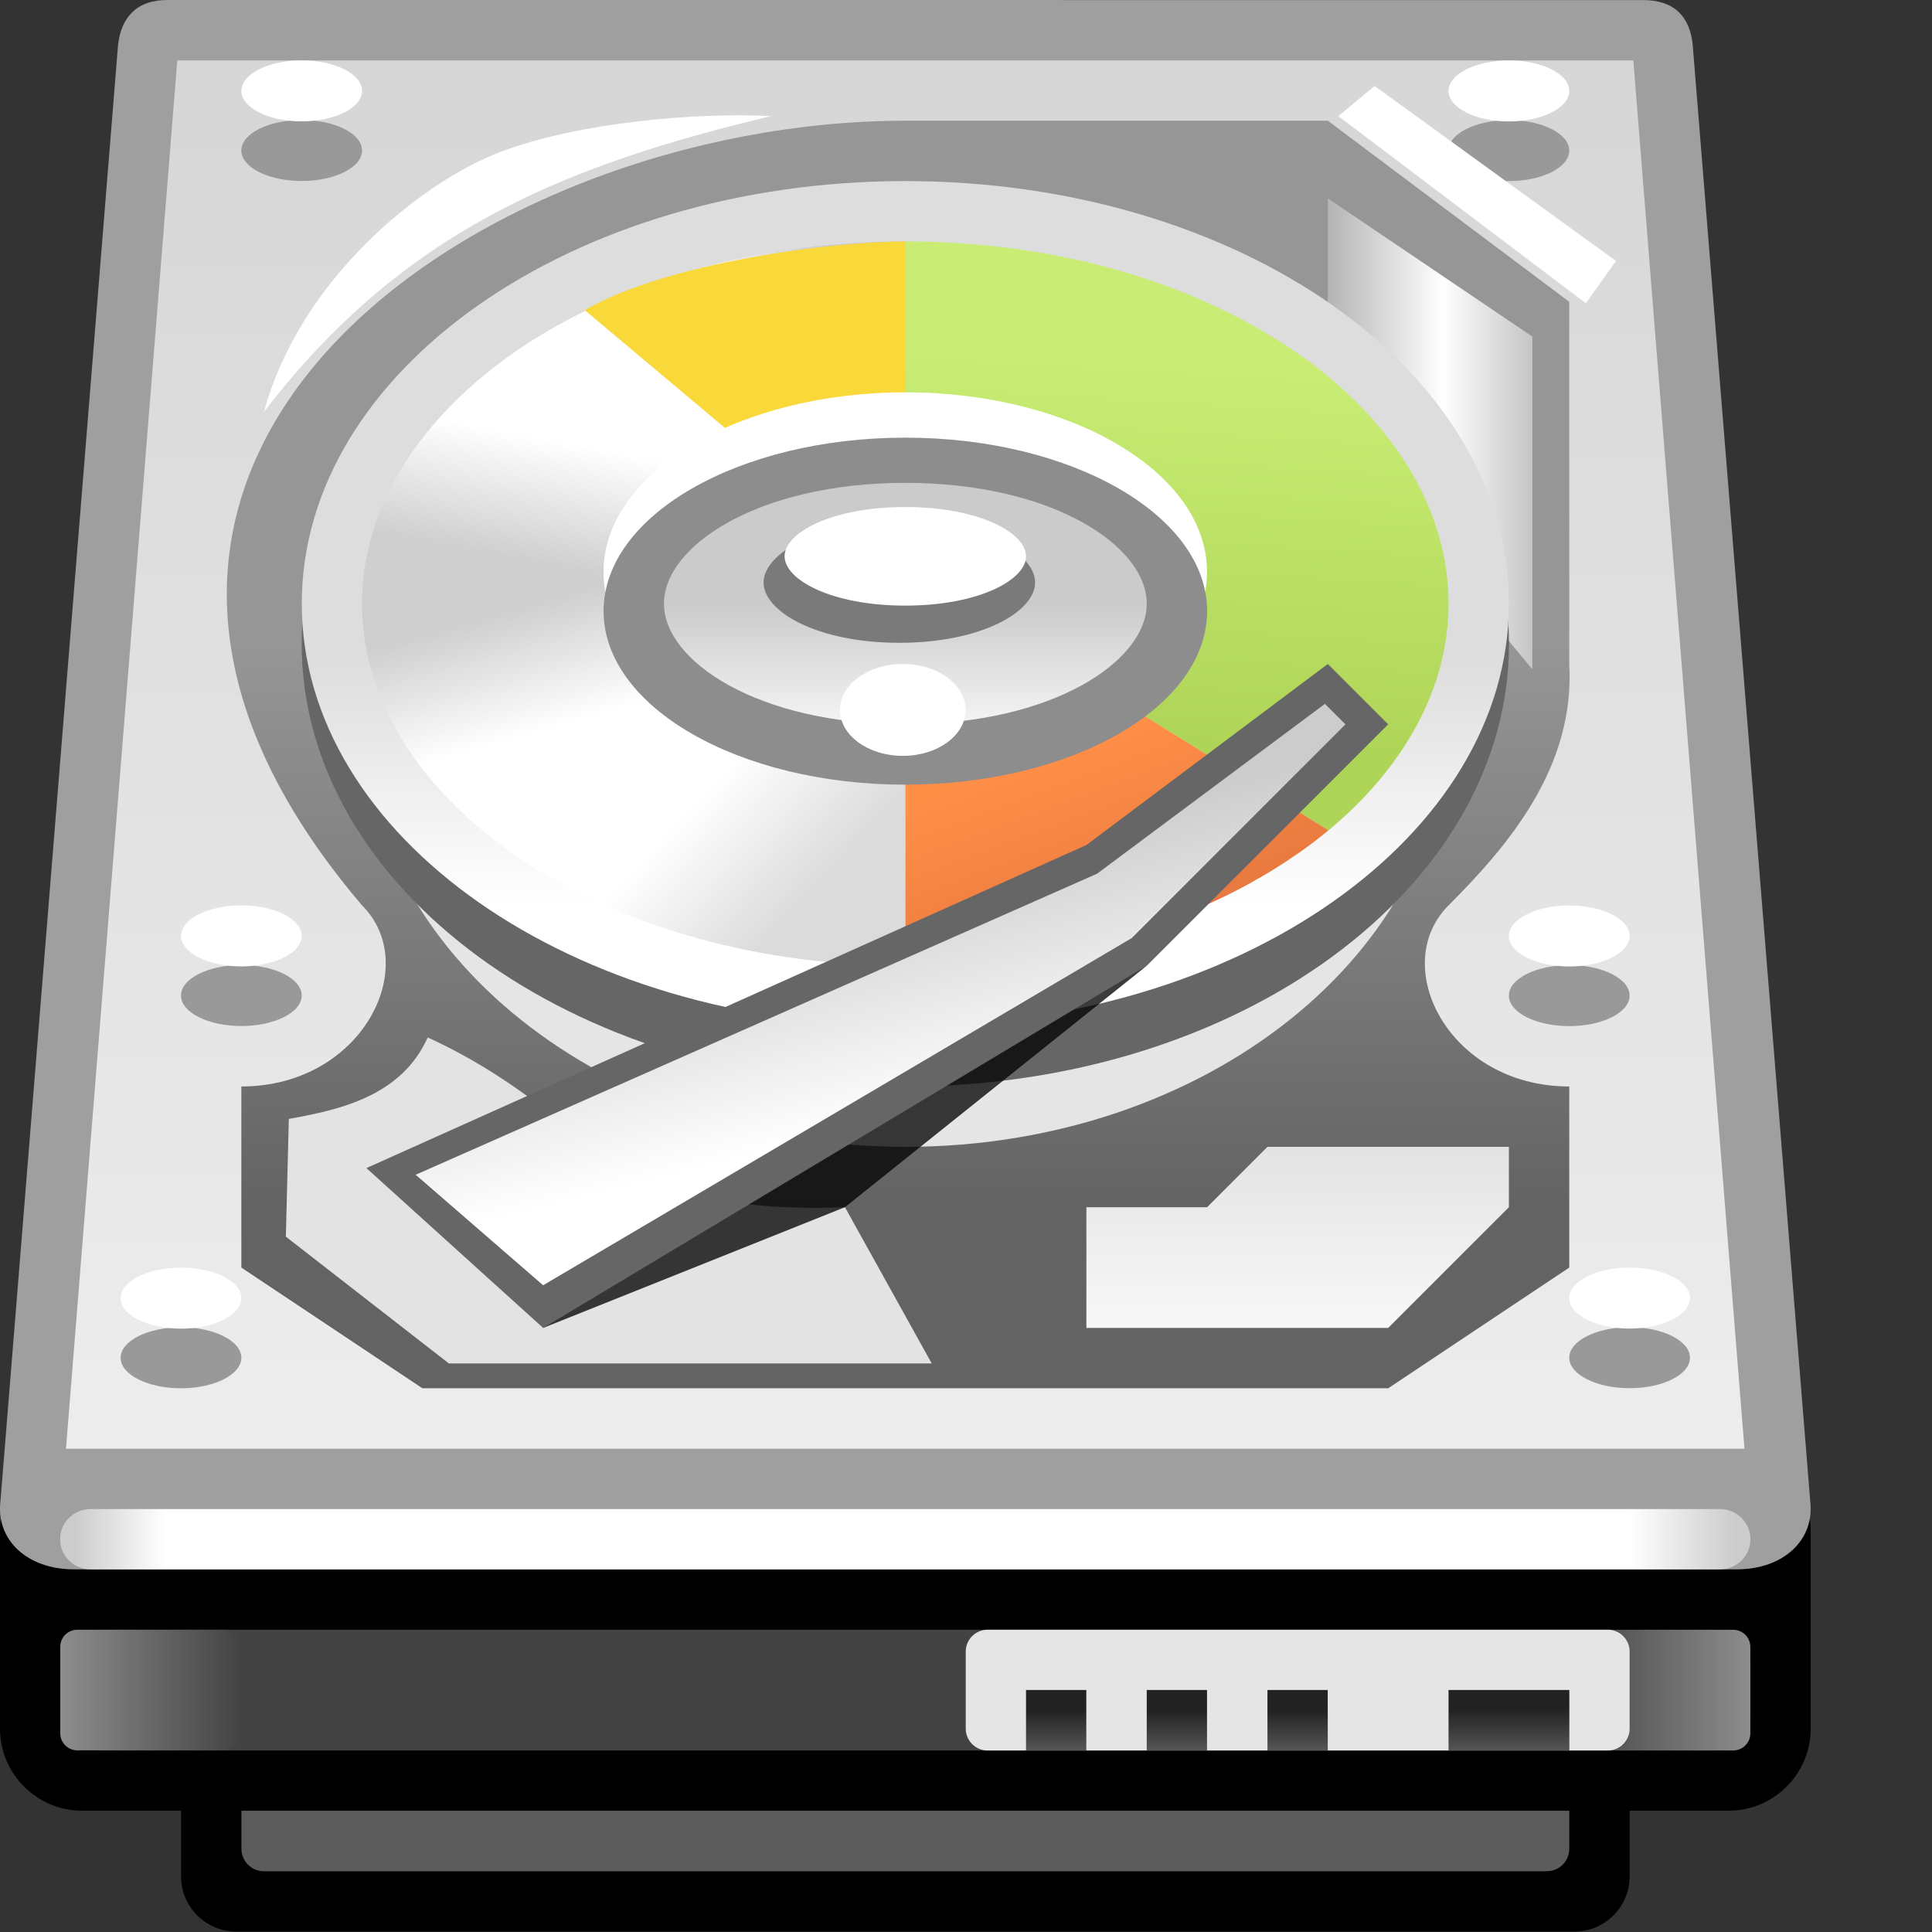 <?xml version="1.0" encoding="UTF-8" standalone="no"?>
<!-- Created with Inkscape (http://www.inkscape.org/) -->

<svg
   xmlns:dc="http://purl.org/dc/elements/1.1/"
   xmlns:cc="http://creativecommons.org/ns#"
   xmlns:rdf="http://www.w3.org/1999/02/22-rdf-syntax-ns#"
   xmlns:svg="http://www.w3.org/2000/svg"
   xmlns="http://www.w3.org/2000/svg"
   xmlns:sodipodi="http://sodipodi.sourceforge.net/DTD/sodipodi-0.dtd"
   xmlns:inkscape="http://www.inkscape.org/namespaces/inkscape"
   width="32"
   height="32"
   id="svg2"
   version="1.1"
   inkscape:version="0.48.3.1 r9886"
   sodipodi:docname="32.svg">
  <rect width="100%" height="100%" fill="#333333" stroke="none"/>
  <defs
     id="defs4">
    <linearGradient
       gradientTransform="translate(10.499,9.75)"
       y2="3"
       x2="-0.75"
       y1="0"
       x1="0"
       gradientUnits="userSpaceOnUse"
       id="LinearGradient_21-032">
      <stop
         id="stop81201"
         stop-color="#ffffff"
         offset="0" />
      <stop
         id="stop81203"
         stop-color="#cccccc"
         offset="1" />
    </linearGradient>
    <linearGradient
       gradientTransform="translate(17.999,6.75)"
       y2="3"
       x2="0"
       y1="0"
       x1="0"
       gradientUnits="userSpaceOnUse"
       id="LinearGradient_20-413">
      <stop
         id="stop81196"
         stop-color="#ffffff"
         offset="0" />
      <stop
         id="stop81198"
         stop-color="#e4e3e3"
         offset="1" />
    </linearGradient>
    <linearGradient
       gradientTransform="matrix(0.375,-0.927,0.937,0.351,13.795,14.214)"
       y2="0"
       x2="3.355"
       y1="0"
       x1="0"
       gradientUnits="userSpaceOnUse"
       id="LinearGradient_19-6">
      <stop
         id="stop81191"
         stop-color="#ff8e47"
         offset="0" />
      <stop
         id="stop81193"
         stop-color="#ce6733"
         offset="1" />
    </linearGradient>
    <linearGradient
       gradientTransform="matrix(0.375,-0.927,0.937,0.351,13.795,14.214)"
       y2="0"
       x2="3.355"
       y1="0"
       x1="0"
       gradientUnits="userSpaceOnUse"
       id="LinearGradient_18-37">
      <stop
         id="stop81186"
         stop-color="#ff8e47"
         offset="0" />
      <stop
         id="stop81188"
         stop-color="#ce6733"
         offset="1" />
    </linearGradient>
    <linearGradient
       gradientTransform="matrix(0,1,-1,0,11.999,15)"
       y2="0"
       x2="1.5"
       y1="0"
       x1="0"
       gradientUnits="userSpaceOnUse"
       id="LinearGradient_17-37">
      <stop
         id="stop81181"
         stop-color="#f5f4f4"
         offset="0" />
      <stop
         id="stop81183"
         stop-color="#cbcbcb"
         offset="1" />
    </linearGradient>
    <linearGradient
       gradientTransform="matrix(0.377,-0.926,0.938,0.349,13.57,14.55)"
       y2="0"
       x2="2.915"
       y1="0"
       x1="0"
       gradientUnits="userSpaceOnUse"
       id="LinearGradient_16-389">
      <stop
         id="stop81176"
         stop-color="#ff8e47"
         offset="0" />
      <stop
         id="stop81178"
         stop-color="#e2753e"
         offset="1" />
    </linearGradient>
    <linearGradient
       gradientTransform="matrix(-0.068,-0.998,0.998,-0.061,14.67,19.499)"
       y2="0"
       x2="4.659"
       y1="0"
       x1="0"
       gradientUnits="userSpaceOnUse"
       id="LinearGradient_15-62">
      <stop
         id="stop81171"
         stop-color="#c9ed74"
         offset="0" />
      <stop
         id="stop81173"
         stop-color="#aed458"
         offset="1" />
    </linearGradient>
    <linearGradient
       gradientTransform="matrix(-0.762,0.647,-0.682,-0.733,11.842,13.951)"
       y2="0"
       x2="1.854"
       y1="0"
       x1="0"
       gradientUnits="userSpaceOnUse"
       id="LinearGradient_14-28">
      <stop
         id="stop81166"
         stop-color="#dbdbdb"
         offset="0" />
      <stop
         id="stop81168"
         stop-color="#ffffff"
         offset="1" />
    </linearGradient>
    <linearGradient
       gradientTransform="matrix(0.3,-0.954,0.962,0.275,7.287,16.5)"
       y2="0"
       x2="1.573"
       y1="0"
       x1="0"
       gradientUnits="userSpaceOnUse"
       id="LinearGradient_13-62">
      <stop
         id="stop81161"
         stop-color="#cecece"
         offset="0" />
      <stop
         id="stop81163"
         stop-color="#ffffff"
         offset="1" />
    </linearGradient>
    <linearGradient
       gradientTransform="matrix(-0.206,-0.979,0.982,-0.188,8.858,18.3)"
       y2="0"
       x2="1.532"
       y1="0"
       x1="0"
       gradientUnits="userSpaceOnUse"
       id="LinearGradient_12-407">
      <stop
         id="stop81156"
         stop-color="#ffffff"
         offset="0" />
      <stop
         id="stop81158"
         stop-color="#cfcfcf"
         offset="1" />
    </linearGradient>
    <linearGradient
       gradientTransform="matrix(0.92,0.391,-0.422,0.907,10.272,18.75)"
       y2="0"
       x2="1.535"
       y1="0"
       x1="0"
       gradientUnits="userSpaceOnUse"
       id="LinearGradient_11-41">
      <stop
         id="stop81151"
         stop-color="#ffffff"
         offset="0" />
      <stop
         id="stop81153"
         stop-color="#cbcbcb"
         offset="1" />
    </linearGradient>
    <linearGradient
       gradientTransform="translate(11.999,12.75)"
       y2="3.068"
       x2="0.001"
       y1="0"
       x1="0"
       gradientUnits="userSpaceOnUse"
       id="LinearGradient_10-93">
      <stop
         id="stop81146"
         stop-color="#ffffff"
         offset="0" />
      <stop
         id="stop81148"
         stop-color="#dddddd"
         offset="1" />
    </linearGradient>
    <linearGradient
       gradientTransform="translate(16.499,20.25)"
       y2="0"
       x2="4.5"
       y1="0"
       x1="0"
       gradientUnits="userSpaceOnUse"
       id="LinearGradient_9-979">
      <stop
         id="stop81139"
         stop-color="#8d8d8d"
         offset="0" />
      <stop
         id="stop81141"
         stop-color="#ffffff"
         offset="0.484" />
      <stop
         id="stop81143"
         stop-color="#878787"
         offset="1" />
    </linearGradient>
    <linearGradient
       gradientTransform="translate(13.999,9)"
       y2="7"
       x2="0"
       y1="0"
       x1="0"
       gradientUnits="userSpaceOnUse"
       id="LinearGradient_8-660">
      <stop
         id="stop81134"
         stop-color="#636363"
         offset="0" />
      <stop
         id="stop81136"
         stop-color="#979696"
         offset="1" />
    </linearGradient>
    <linearGradient
       gradientTransform="translate(1.695,4.876)"
       y2="0"
       x2="20.608"
       y1="0"
       x1="0"
       gradientUnits="userSpaceOnUse"
       id="LinearGradient_7-86">
      <stop
         id="stop81125"
         stop-color="#cccccc"
         offset="0" />
      <stop
         id="stop81127"
         stop-color="#ffffff"
         offset="5.35826943814754E-02" />
      <stop
         id="stop81129"
         stop-color="#ffffff"
         offset="0.937" />
      <stop
         id="stop81131"
         stop-color="#cccccc"
         offset="1" />
    </linearGradient>
    <linearGradient
       gradientTransform="translate(13.499,23.25)"
       y2="-17.25"
       x2="0"
       y1="0"
       x1="0"
       gradientUnits="userSpaceOnUse"
       id="LinearGradient_6-4814">
      <stop
         id="stop81120"
         stop-color="#d7d6d6"
         offset="0" />
      <stop
         id="stop81122"
         stop-color="#ededed"
         offset="1" />
    </linearGradient>
    <linearGradient
       gradientTransform="translate(1.499,3.001)"
       y2="0"
       x2="2.252"
       y1="0"
       x1="0"
       gradientUnits="userSpaceOnUse"
       id="LinearGradient_5-46">
      <stop
         id="stop81115"
         stop-color="#8d8d8d"
         offset="0" />
      <stop
         id="stop81117"
         stop-color="#434343"
         offset="1" />
    </linearGradient>
    <linearGradient
       gradientTransform="matrix(0,-1,1,0,13.928,2.748)"
       y2="0"
       x2="0.498"
       y1="0"
       x1="0"
       gradientUnits="userSpaceOnUse"
       id="LinearGradient_4-72">
      <stop
         id="stop81110"
         stop-color="#222222"
         offset="0" />
      <stop
         id="stop81112"
         stop-color="#565656"
         offset="1" />
    </linearGradient>
    <linearGradient
       gradientTransform="matrix(0,-1,1,0,15.428,2.748)"
       y2="0"
       x2="0.498"
       y1="0"
       x1="0"
       gradientUnits="userSpaceOnUse"
       id="LinearGradient_3-14">
      <stop
         id="stop81105"
         stop-color="#222222"
         offset="0" />
      <stop
         id="stop81107"
         stop-color="#565656"
         offset="1" />
    </linearGradient>
    <linearGradient
       gradientTransform="matrix(0,-1,1,0,16.928,2.748)"
       y2="0"
       x2="0.498"
       y1="0"
       x1="0"
       gradientUnits="userSpaceOnUse"
       id="LinearGradient_2-135">
      <stop
         id="stop81100"
         stop-color="#222222"
         offset="0" />
      <stop
         id="stop81102"
         stop-color="#565656"
         offset="1" />
    </linearGradient>
    <linearGradient
       gradientTransform="matrix(0,-1,1,0,19.608,2.75)"
       y2="0"
       x2="0.5"
       y1="0"
       x1="0"
       gradientUnits="userSpaceOnUse"
       id="LinearGradient_1-485">
      <stop
         id="stop81095"
         stop-color="#222222"
         offset="0" />
      <stop
         id="stop81097"
         stop-color="#565656"
         offset="1" />
    </linearGradient>
    <linearGradient
       gradientTransform="matrix(-1,0,0,-1,22.499,3)"
       y2="0"
       x2="2.252"
       y1="0"
       x1="0"
       gradientUnits="userSpaceOnUse"
       id="LinearGradient-788">
      <stop
         id="stop81090"
         stop-color="#8d8d8d"
         offset="0" />
      <stop
         id="stop81092"
         stop-color="#434343"
         offset="1" />
    </linearGradient>
  </defs>
  <sodipodi:namedview
     id="base"
     pagecolor="#ffffff"
     bordercolor="#666666"
     borderopacity="1.0"
     inkscape:pageopacity="0.0"
     inkscape:pageshadow="2"
     inkscape:zoom="4.814789"
     inkscape:cx="16.063895"
     inkscape:cy="10.643437"
     inkscape:document-units="px"
     inkscape:current-layer="layer1"
     showgrid="false"
     inkscape:snap-page="true"
     inkscape:snap-grids="false"
     inkscape:snap-to-guides="false"
     inkscape:window-width="901"
     inkscape:window-height="665"
     inkscape:window-x="520"
     inkscape:window-y="200"
     inkscape:window-maximized="0">
    <inkscape:grid
       type="xygrid"
       id="grid11920"
       empspacing="5"
       visible="true"
       enabled="true"
       snapvisiblegridlinesonly="true" />
  </sodipodi:namedview>
  <g
     inkscape:label="Layer 1"
     inkscape:groupmode="layer"
     id="layer1"
     transform="translate(0,-1020.362)">
    <g
       style="fill-rule:evenodd;stroke-width:0.501;stroke-linejoin:bevel;overflow:visible"
       id="g81444"
       transform="matrix(1.333,0,0,1.333,-1,1020.362)">
      <g
         transform="scale(1,-1)"
         font-size="16"
         id="Document"
         style="font-size:16px;fill:none;stroke:#000000;font-family:Times New Roman">
        <g
           transform="translate(0,-24)"
           id="Spread">
          <g
             id="MouseOff">
            <g
               id="Group"
               style="stroke:none">
              <g
                 id="Group_1">
                <g
                   stroke-miterlimit="79.84"
                   id="Group_2">
                  <g
                     id="Group_3">
                    <path
                       id="path81212"
                       d="M 3,1.567 3,0.684 C 3,0.307 3.307,0 3.684,0 l 16.631,0 c 0.377,0 0.684,0.307 0.684,0.684 l 0,0.883 c 0,0.377 -0.307,0.684 -0.684,0.684 l -16.631,0 C 3.307,2.251 3,1.944 3,1.567 z"
                       inkscape:connector-curvature="0"
                       style="fill:#000000;marker-start:none;marker-end:none" />
                    <path
                       id="path81214"
                       d="m 3.75,1.722 0,-0.695 c 0,-0.153 0.125,-0.278 0.278,-0.278 l 15.943,0 c 0.153,0 0.278,0.125 0.278,0.278 l 0,0.695 C 20.249,1.875 20.124,2 19.971,2 L 4.028,2 C 3.875,2 3.75,1.875 3.75,1.722 z"
                       inkscape:connector-curvature="0"
                       style="fill:#5c5c5d;marker-start:none;marker-end:none" />
                    <path
                       id="path81216"
                       d="m 0.75,4.979 0,-2.457 c 0,-0.563 0.458,-1.021 1.021,-1.021 l 20.457,0 c 0.563,0 1.021,0.458 1.021,1.021 l 0,2.457 C 23.249,5.542 22.791,6 22.228,6 L 1.771,6 C 1.208,6 0.75,5.542 0.75,4.979 z"
                       inkscape:connector-curvature="0"
                       style="fill:#000000;marker-start:none;marker-end:none" />
                    <path
                       id="path81218"
                       d="m 1.5,3.258 0,-0.517 C 1.5,2.47 1.721,2.249 1.992,2.249 l 20.015,0 c 0.271,0 0.492,0.221 0.492,0.492 l 0,0.517 c 0,0.271 -0.221,0.492 -0.492,0.492 l -20.015,0 C 1.721,3.75 1.5,3.529 1.5,3.258 z"
                       inkscape:connector-curvature="0"
                       style="fill:#434343;marker-start:none;marker-end:none" />
                    <path
                       style="fill:url(#LinearGradient-788);marker-start:none;marker-end:none"
                       id="path81220"
                       d="m 22.499,3.537 0,-1.075 c 0,-0.117 -0.095,-0.212 -0.212,-0.212 l -1.827,0 c -0.117,0 -0.212,0.095 -0.212,0.212 l 0,1.075 c 0,0.117 0.095,0.212 0.212,0.212 l 1.827,0 c 0.117,0 0.212,-0.095 0.212,-0.212 z"
                       inkscape:connector-curvature="0" />
                    <path
                       id="path81222"
                       d="m 12.75,3.479 0,-0.959 c 0,-0.149 0.122,-0.271 0.271,-0.271 l 7.707,0 c 0.149,0 0.271,0.122 0.271,0.271 l 0,0.959 c 0,0.149 -0.122,0.271 -0.271,0.271 l -7.707,0 C 12.872,3.75 12.75,3.628 12.75,3.479 z"
                       inkscape:connector-curvature="0"
                       style="fill:#e5e5e5;marker-start:none;marker-end:none" />
                    <path
                       style="fill:url(#LinearGradient_1-485);marker-start:none;marker-end:none"
                       id="path81224"
                       d="m 18.749,3.001 0,-0.751 1.501,0 0,0.751 -1.501,0 z"
                       inkscape:connector-curvature="0" />
                    <path
                       style="fill:url(#LinearGradient_2-135);marker-start:none;marker-end:none"
                       id="path81226"
                       d="m 16.499,3.001 0,-0.751 0.749,0 0,0.751 -0.749,0 z"
                       inkscape:connector-curvature="0" />
                    <path
                       style="fill:url(#LinearGradient_3-14);marker-start:none;marker-end:none"
                       id="path81228"
                       d="m 14.999,3.001 0,-0.751 0.749,0 0,0.751 -0.749,0 z"
                       inkscape:connector-curvature="0" />
                    <path
                       style="fill:url(#LinearGradient_4-72);marker-start:none;marker-end:none"
                       id="path81230"
                       d="m 13.499,3.001 0,-0.751 0.749,0 0,0.751 -0.749,0 z"
                       inkscape:connector-curvature="0" />
                    <path
                       style="fill:url(#LinearGradient_5-46);marker-start:none;marker-end:none"
                       id="path81232"
                       d="m 1.499,3.538 0,-1.075 c 0,-0.117 0.095,-0.212 0.212,-0.212 l 1.827,0 c 0.117,0 0.212,0.095 0.212,0.212 l 0,1.075 C 3.75,3.655 3.655,3.75 3.538,3.75 l -1.827,0 C 1.594,3.75 1.499,3.655 1.499,3.538 z"
                       inkscape:connector-curvature="0" />
                  </g>
                  <path
                     id="path81234"
                     d="M 1.67,4.5 C 1.086,4.5 0.697,4.867 0.756,5.349 L 2.217,23.441 C 2.256,23.787 2.451,24.004 2.84,24 l 11.107,0 0,-0.001 7.212,0 c 0.384,0.003 0.588,-0.195 0.624,-0.558 L 23.243,5.349 C 23.302,4.867 22.913,4.5 22.328,4.5 L 1.67,4.5 z"
                     inkscape:connector-curvature="0"
                     style="fill:#9f9f9f;marker-start:none;marker-end:none" />
                  <path
                     style="fill:url(#LinearGradient_6-4814);marker-start:none;marker-end:none"
                     id="path81236"
                     d="m 1.57,5.999 1.383,17.25 18.092,0 1.381,-17.25 -20.856,0 z"
                     inkscape:connector-curvature="0" />
                  <path
                     style="fill:url(#LinearGradient_7-86);marker-start:none;marker-end:none"
                     id="path81238"
                     d="m 1.497,4.875 0,-0.001 C 1.497,4.668 1.666,4.5 1.874,4.5 l 20.249,0 c 0.208,0 0.377,0.168 0.377,0.374 l 0,0.001 c 0,0.206 -0.169,0.374 -0.377,0.374 l -20.249,0 C 1.666,5.249 1.497,5.081 1.497,4.875 z"
                     inkscape:connector-curvature="0" />
                  <path
                     style="fill:url(#LinearGradient_8-660);marker-start:none;marker-end:none"
                     id="path81240"
                     d="m 5.999,6.75 -2.25,1.5 0,2.25 c 1.5,0 2.25,1.5 1.5,2.25 -4.734,5.559 1.5,9.75 6.75,9.75 l 5.25,0 3,-2.25 0,-4.5 c 0.073,-1.279 -0.75,-2.25 -1.5,-3 -0.75,-0.75 0,-2.25 1.5,-2.25 l 0,-2.25 -2.25,-1.5 -12,0 z"
                     inkscape:connector-curvature="0" />
                  <g
                     id="Group_4">
                    <path
                       id="path81243"
                       d="m 4.499,22.509 c 0.414,0 0.75,-0.17 0.75,-0.379 0,-0.209 -0.336,-0.379 -0.75,-0.379 -0.414,0 -0.75,0.17 -0.75,0.379 0,0.209 0.336,0.379 0.75,0.379 z"
                       inkscape:connector-curvature="0"
                       style="fill:#999999;marker-start:none;marker-end:none" />
                    <path
                       id="path81245"
                       d="m 4.499,23.25 c 0.414,0 0.75,-0.17 0.75,-0.379 0,-0.209 -0.336,-0.379 -0.75,-0.379 -0.414,0 -0.75,0.17 -0.75,0.379 0,0.209 0.336,0.379 0.75,0.379 z"
                       inkscape:connector-curvature="0"
                       style="fill:#ffffff;marker-start:none;marker-end:none" />
                  </g>
                  <g
                     id="Group_5">
                    <path
                       id="path81248"
                       d="m 19.499,22.508 c 0.414,0 0.75,-0.17 0.75,-0.379 0,-0.209 -0.336,-0.379 -0.75,-0.379 -0.414,0 -0.75,0.17 -0.75,0.379 0,0.209 0.336,0.379 0.75,0.379 z"
                       inkscape:connector-curvature="0"
                       style="fill:#999999;marker-start:none;marker-end:none" />
                    <path
                       id="path81250"
                       d="m 19.499,23.249 c 0.414,0 0.75,-0.17 0.75,-0.379 0,-0.209 -0.336,-0.379 -0.75,-0.379 -0.414,0 -0.75,0.17 -0.75,0.379 0,0.209 0.336,0.379 0.75,0.379 z"
                       inkscape:connector-curvature="0"
                       style="fill:#ffffff;marker-start:none;marker-end:none" />
                  </g>
                  <g
                     id="Group_6">
                    <path
                       id="path81253"
                       d="m 20.249,12.008 c 0.414,0 0.75,-0.17 0.75,-0.379 0,-0.209 -0.336,-0.379 -0.75,-0.379 -0.414,0 -0.75,0.17 -0.75,0.379 0,0.209 0.336,0.379 0.75,0.379 z"
                       inkscape:connector-curvature="0"
                       style="fill:#999999;marker-start:none;marker-end:none" />
                    <path
                       id="path81255"
                       d="m 20.249,12.749 c 0.414,0 0.75,-0.17 0.75,-0.379 0,-0.209 -0.336,-0.379 -0.75,-0.379 -0.414,0 -0.75,0.17 -0.75,0.379 0,0.209 0.336,0.379 0.75,0.379 z"
                       inkscape:connector-curvature="0"
                       style="fill:#ffffff;marker-start:none;marker-end:none" />
                  </g>
                  <g
                     id="Group_7">
                    <path
                       id="path81258"
                       d="m 3.749,12.009 c 0.414,0 0.75,-0.17 0.75,-0.379 0,-0.209 -0.336,-0.379 -0.75,-0.379 -0.414,0 -0.75,0.17 -0.75,0.379 0,0.209 0.336,0.379 0.75,0.379 z"
                       inkscape:connector-curvature="0"
                       style="fill:#999999;marker-start:none;marker-end:none" />
                    <path
                       id="path81260"
                       d="m 3.749,12.75 c 0.414,0 0.75,-0.17 0.75,-0.379 0,-0.209 -0.336,-0.379 -0.75,-0.379 -0.414,0 -0.75,0.17 -0.75,0.379 0,0.209 0.336,0.379 0.75,0.379 z"
                       inkscape:connector-curvature="0"
                       style="fill:#ffffff;marker-start:none;marker-end:none" />
                  </g>
                  <g
                     id="Group_8">
                    <path
                       id="path81263"
                       d="m 20.999,7.509 c 0.414,0 0.75,-0.17 0.75,-0.379 0,-0.209 -0.336,-0.379 -0.75,-0.379 -0.414,0 -0.75,0.17 -0.75,0.379 0,0.209 0.336,0.379 0.75,0.379 z"
                       inkscape:connector-curvature="0"
                       style="fill:#999999;marker-start:none;marker-end:none" />
                    <path
                       id="path81265"
                       d="m 20.999,8.25 c 0.414,0 0.75,-0.17 0.75,-0.379 0,-0.209 -0.336,-0.379 -0.75,-0.379 -0.414,0 -0.75,0.17 -0.75,0.379 0,0.209 0.336,0.379 0.75,0.379 z"
                       inkscape:connector-curvature="0"
                       style="fill:#ffffff;marker-start:none;marker-end:none" />
                  </g>
                  <g
                     id="Group_9">
                    <path
                       id="path81268"
                       d="m 2.999,7.508 c 0.414,0 0.75,-0.17 0.75,-0.379 0,-0.209 -0.336,-0.379 -0.75,-0.379 -0.414,0 -0.75,0.17 -0.75,0.379 0,0.209 0.336,0.379 0.75,0.379 z"
                       inkscape:connector-curvature="0"
                       style="fill:#999999;marker-start:none;marker-end:none" />
                    <path
                       id="path81270"
                       d="m 2.999,8.249 c 0.414,0 0.75,-0.17 0.75,-0.379 0,-0.209 -0.336,-0.379 -0.75,-0.379 -0.414,0 -0.75,0.17 -0.75,0.379 0,0.209 0.336,0.379 0.75,0.379 z"
                       inkscape:connector-curvature="0"
                       style="fill:#ffffff;marker-start:none;marker-end:none" />
                  </g>
                </g>
                <path
                   style="fill:url(#LinearGradient_9-979);stroke-width:0.105;marker-start:none;marker-end:none"
                   id="path81272"
                   stroke-miterlimit="79.84"
                   d="m 17.249,21.535 0,-2.785 2.541,-3.066 0,4.134 -2.541,1.717 z"
                   inkscape:connector-curvature="0" />
              </g>
              <g
                 id="Group_10">
                <path
                   id="path81275"
                   stroke-miterlimit="79.84"
                   d="m 12,20.5 c 3.725,0 6.749,-2.409 6.749,-5.376 0,-2.965 -3.024,-5.374 -6.749,-5.374 -3.726,0 -6.75,2.409 -6.75,5.374 0,2.967 3.024,5.376 6.75,5.376 z"
                   inkscape:connector-curvature="0"
                   style="fill:#e5e5e5;stroke-width:0.105;marker-start:none;marker-end:none" />
                <path
                   id="path81277"
                   stroke-miterlimit="79.84"
                   d="m 12,21.5 c 4.14,0 7.5,-2.466 7.5,-5.501 0,-3.034 -3.36,-5.499 -7.5,-5.499 -4.141,0 -7.501,2.465 -7.501,5.499 0,3.035 3.36,5.501 7.501,5.501 z"
                   inkscape:connector-curvature="0"
                   style="fill:#666666;stroke-width:0.105;marker-start:none;marker-end:none" />
                <path
                   style="fill:url(#LinearGradient_10-93);stroke-width:0.105;marker-start:none;marker-end:none"
                   id="path81279"
                   stroke-miterlimit="79.84"
                   d="m 12,21.75 c 4.139,0 7.499,-2.354 7.499,-5.251 0,-2.896 -3.36,-5.249 -7.499,-5.249 -4.14,0 -7.5,2.353 -7.5,5.249 0,2.897 3.36,5.251 7.5,5.251 z"
                   inkscape:connector-curvature="0" />
                <g
                   stroke-miterlimit="79.84"
                   id="Group_11">
                  <g
                     id="Group_12">
                    <path
                       style="fill:url(#LinearGradient_11-41);marker-start:none;marker-end:none"
                       id="path81283"
                       d="M 7.014,19.531 C 8.241,20.428 10.007,21 12,21 l 0,-4.05 -4.986,2.581 z"
                       inkscape:connector-curvature="0" />
                    <path
                       style="fill:url(#LinearGradient_12-407);marker-start:none;marker-end:none"
                       id="path81285"
                       d="m 5.249,16.5 c 0,1.497 1.118,2.852 2.855,3.675 L 12,16.95 5.249,16.5 z"
                       inkscape:connector-curvature="0" />
                  </g>
                  <path
                     style="fill:url(#LinearGradient_13-62);marker-start:none;marker-end:none"
                     id="path81287"
                     d="M 12,17.101 5.249,16.5 c 0,-1.42 1.007,-2.712 2.595,-3.543 L 12,17.101 z"
                     inkscape:connector-curvature="0" />
                  <path
                     style="fill:url(#LinearGradient_14-28);marker-start:none;marker-end:none"
                     id="path81289"
                     d="M 12,17.101 7.051,13.444 C 8.275,12.562 10.027,12 12,12 l 0,5.101 z"
                     inkscape:connector-curvature="0" />
                  <path
                     style="fill:url(#LinearGradient_15-62);marker-start:none;marker-end:none"
                     id="path81291"
                     d="M 17.257,13.682 12,16.95 12,21 c 1.461,0 2.8,-0.308 3.894,-0.826 0.007,-0.002 0.014,-0.006 0.02,-0.011 0.206,-0.095 0.4,-0.201 0.596,-0.319 0.006,-0.002 0.011,-0.006 0.018,-0.011 0.16,-0.096 0.311,-0.197 0.457,-0.302 1.1,-0.807 1.764,-1.877 1.764,-3.031 0,-1.055 -0.556,-2.04 -1.492,-2.818 z"
                     inkscape:connector-curvature="0" />
                  <path
                     style="fill:url(#LinearGradient_16-389);marker-start:none;marker-end:none"
                     id="path81293"
                     d="m 12,12 0,4.95 5.257,-3.267 C 17.158,13.601 17.054,13.521 16.948,13.444 16.894,13.406 16.842,13.37 16.783,13.332 16.762,13.315 16.739,13.3 16.716,13.286 16.632,13.232 16.548,13.178 16.455,13.124 16.428,13.107 16.401,13.092 16.365,13.074 16.312,13.041 16.257,13.01 16.18,12.97 16.171,12.965 16.163,12.961 16.155,12.957 15.015,12.36 13.578,12 12,12 z"
                     inkscape:connector-curvature="0" />
                  <path
                     id="path81295"
                     d="M 12,16.8 8.015,20.147 C 9.065,20.747 11.106,21 12,21 l 0,-4.2 z"
                     inkscape:connector-curvature="0"
                     style="fill:#f9d939;marker-start:none;marker-end:none" />
                </g>
                <path
                   id="path81297"
                   stroke-miterlimit="79.84"
                   d="m 11.999,19.125 c 2.068,0 3.749,-1 3.749,-2.23 0,-1.233 -1.681,-2.232 -3.749,-2.232 -2.07,0 -3.75,0.999 -3.75,2.232 0,1.23 1.68,2.23 3.75,2.23 z"
                   inkscape:connector-curvature="0"
                   style="fill:#ffffff;stroke-width:0.039;marker-start:none;marker-end:none" />
                <path
                   id="path81299"
                   stroke-miterlimit="79.84"
                   d="m 12,18.562 c 2.068,0 3.749,-0.966 3.749,-2.155 0,-1.192 -1.681,-2.157 -3.749,-2.157 -2.07,0 -3.75,0.965 -3.75,2.157 0,1.189 1.68,2.155 3.75,2.155 z"
                   inkscape:connector-curvature="0"
                   style="fill:#8d8d8d;stroke-width:0.039;marker-start:none;marker-end:none" />
                <path
                   style="fill:url(#LinearGradient_17-37);stroke-width:0.035;marker-start:none;marker-end:none"
                   id="path81301"
                   stroke-miterlimit="79.84"
                   d="m 9,16.5 c 0,0.716 1.171,1.5 3,1.5 1.827,0 2.999,-0.784 2.999,-1.5 0,-0.717 -1.172,-1.5 -2.999,-1.5 -1.829,0 -3,0.783 -3,1.5 z"
                   inkscape:connector-curvature="0" />
                <path
                   id="path81303"
                   stroke-miterlimit="79.84"
                   d="m 11.968,15.75 c 0.431,0 0.781,-0.256 0.781,-0.571 0,-0.315 -0.35,-0.571 -0.781,-0.571 -0.431,0 -0.781,0.256 -0.781,0.571 0,0.315 0.35,0.571 0.781,0.571 z"
                   inkscape:connector-curvature="0"
                   style="fill:#ffffff;stroke-width:0.035;marker-start:none;marker-end:none" />
                <path
                   id="path81305"
                   stroke-miterlimit="79.84"
                   d="m 10.238,16.762 c 0,-0.358 0.658,-0.749 1.688,-0.749 1.027,0 1.686,0.391 1.686,0.749 0,0.358 -0.659,0.751 -1.686,0.751 -1.03,0 -1.688,-0.393 -1.688,-0.751 z"
                   inkscape:connector-curvature="0"
                   style="fill:#7b7a7a;stroke-width:0.011;marker-start:none;marker-end:none" />
                <path
                   id="path81307"
                   stroke-miterlimit="79.84"
                   d="m 10.499,17.088 c 0,-0.292 0.584,-0.613 1.499,-0.613 0.917,0 1.501,0.321 1.501,0.613 0,0.292 -0.584,0.612 -1.501,0.612 -0.915,0 -1.499,-0.32 -1.499,-0.612 z"
                   inkscape:connector-curvature="0"
                   style="fill:#ffffff;stroke-width:0.011;marker-start:none;marker-end:none" />
                <path
                   style="fill:url(#LinearGradient_18-37);stroke-width:0.105;marker-start:none;marker-end:none"
                   id="path81309"
                   stroke-miterlimit="79.84"
                   d="M 18.011,13.214 12,16.981 18.011,13.214 z"
                   inkscape:connector-curvature="0" />
                <path
                   style="fill:url(#LinearGradient_19-6);stroke-width:0.105;marker-start:none;marker-end:none"
                   id="path81311"
                   stroke-miterlimit="79.84"
                   d="M 18.011,13.214 12,16.981 18.011,13.214 z"
                   inkscape:connector-curvature="0" />
              </g>
              <path
                 id="path81313"
                 stroke-miterlimit="79.84"
                 d="M 6.065,11.109 C 5.737,10.38 4.975,10.211 4.339,10.097 L 4.302,8.634 6.327,7.059 l 6,0 L 11.249,9 C 8.21,8.883 8.163,10.149 6.065,11.109 z"
                 inkscape:connector-curvature="0"
                 style="fill:#e4e3e3;stroke-width:0.105;marker-start:none;marker-end:none" />
              <path
                 style="fill:url(#LinearGradient_20-413);stroke-width:0.081;marker-start:none;marker-end:none"
                 id="path81315"
                 stroke-miterlimit="79.84"
                 d="m 19.499,9 -1.5,-1.5 -3.75,0 0,1.5 1.5,0 0.75,0.75 3,0 0,-0.75 z"
                 inkscape:connector-curvature="0" />
              <path
                 id="path81317"
                 stroke-miterlimit="79.84"
                 d="m 7.499,7.5 3.75,1.5 3.75,3 -7.5,-3.75 0,-0.75 z"
                 inkscape:connector-curvature="0"
                 style="fill:#000000;fill-opacity:0.765;stroke-width:0.105;marker-start:none;marker-end:none" />
              <path
                 id="path81319"
                 stroke-miterlimit="79.84"
                 d="M 5.303,9.486 7.499,7.5 l 7.5,4.5 3,3 -0.75,0.75 -3,-2.25 -8.946,-4.014 z"
                 inkscape:connector-curvature="0"
                 style="fill:#666666;stroke-width:0.105;marker-start:none;marker-end:none" />
              <path
                 style="fill:url(#LinearGradient_21-032);stroke-width:0.105;marker-start:none;marker-end:none"
                 id="path81321"
                 stroke-miterlimit="79.84"
                 d="m 7.499,8.03 -1.584,1.373 8.467,3.741 2.831,2.11 L 17.468,15 14.814,12.345 7.499,8.03 z"
                 inkscape:connector-curvature="0" />
              <path
                 id="path81323"
                 stroke-miterlimit="79.84"
                 d="m 4.03,18.882 c 1.725,2.25 3.725,3.06 6.3,3.675 -0.9,0.05 -2.4,-0.075 -3.375,-0.45 C 5.98,21.732 4.48,20.532 4.03,18.882 z"
                 inkscape:connector-curvature="0"
                 style="fill:#ffffff;stroke-width:0.75;marker-start:none;marker-end:none" />
              <path
                 id="path81325"
                 stroke-miterlimit="79.84"
                 d="m 17.38,22.557 3.075,-2.325 0.375,0.525 -3,2.175 -0.45,-0.375 z"
                 inkscape:connector-curvature="0"
                 style="fill:#ffffff;stroke-width:0.75;marker-start:none;marker-end:none" />
            </g>
          </g>
        </g>
      </g>
    </g>
  </g>
</svg>
